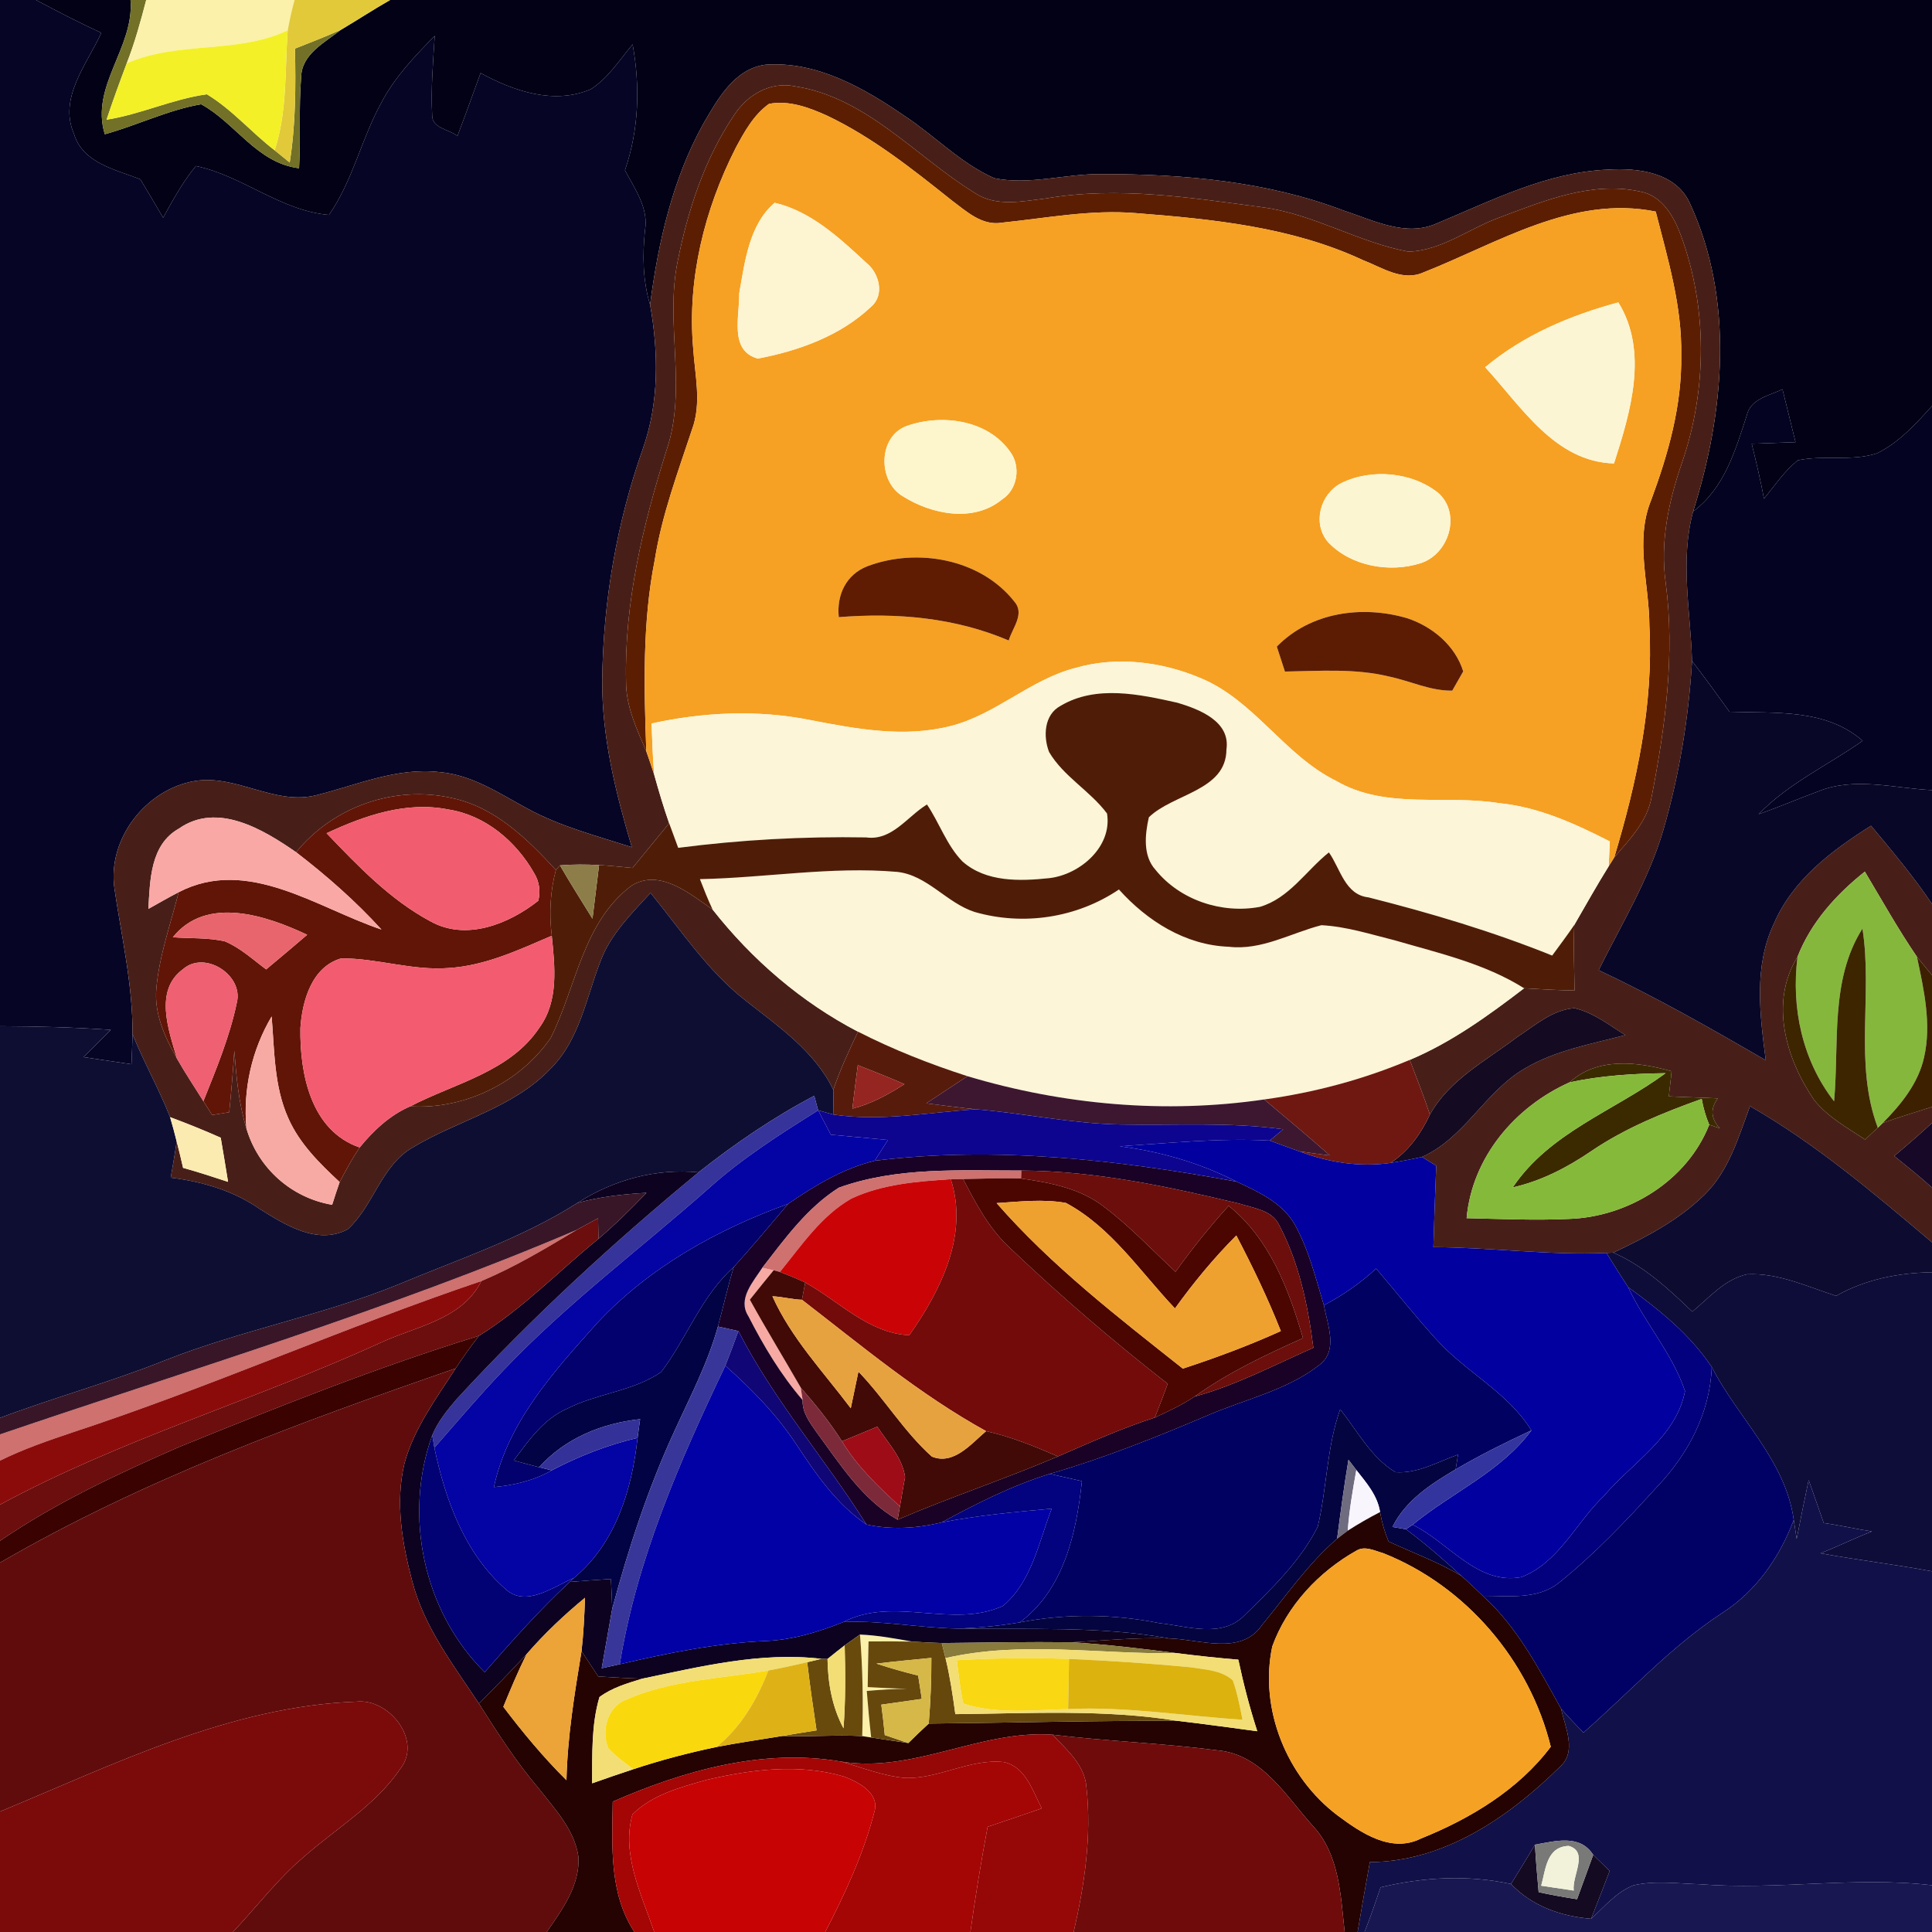 <?xml version="1.0" encoding="UTF-8" ?>
<!DOCTYPE svg PUBLIC "-//W3C//DTD SVG 1.1//EN" "http://www.w3.org/Graphics/SVG/1.1/DTD/svg11.dtd">
<svg width="250pt" height="250pt" viewBox="0 0 250 250" version="1.1" xmlns="http://www.w3.org/2000/svg">
<g id="#060526ff">
<path fill="#060526" opacity="1.00" d=" M 0.00 0.00 L 4.66 0.00 C 7.44 1.48 10.24 2.93 13.11 4.25 C 11.26 8.31 7.53 12.67 9.58 17.34 C 10.71 21.11 14.96 21.94 18.16 23.20 C 19.15 24.85 20.14 26.51 21.11 28.17 C 22.38 25.86 23.66 23.52 25.35 21.48 C 31.39 22.75 36.32 27.28 42.57 27.81 C 45.65 23.38 46.76 17.98 49.34 13.30 C 51.07 9.99 53.66 7.28 56.25 4.64 C 56.05 8.03 55.74 11.43 55.92 14.84 C 55.85 16.62 58.11 16.71 59.19 17.60 C 60.22 14.90 61.20 12.17 62.19 9.45 C 66.49 11.80 71.71 13.59 76.48 11.53 C 78.72 10.07 80.17 7.76 81.86 5.74 C 82.85 11.18 82.68 16.78 80.87 22.03 C 82.14 24.46 83.96 26.91 83.46 29.82 C 83.13 33.04 83.17 36.30 84.12 39.42 C 85.22 45.60 85.30 52.08 83.19 58.05 C 79.80 67.66 78.04 77.83 77.93 88.01 C 77.87 95.40 79.68 102.61 81.76 109.63 C 77.20 108.16 72.50 106.95 68.26 104.64 C 64.65 102.69 61.09 100.26 56.88 99.91 C 51.39 99.27 46.22 101.57 41.00 102.88 C 35.62 104.30 30.61 100.18 25.21 101.06 C 18.88 102.13 13.88 108.54 14.81 114.98 C 15.73 121.24 17.19 127.44 17.15 133.81 C 17.12 135.11 17.07 136.41 17.01 137.71 C 14.94 137.41 12.87 137.10 10.80 136.79 C 11.98 135.62 13.16 134.44 14.34 133.26 C 9.57 132.94 4.78 132.80 0.00 132.79 L 0.00 0.00 Z" />
</g>
<g id="#020116ff">
<path fill="#020116" opacity="1.00" d=" M 4.66 0.00 L 16.89 0.00 C 17.39 6.19 11.65 11.13 13.56 17.37 C 17.76 16.22 21.73 14.23 26.03 13.49 C 30.49 15.92 33.23 21.10 38.70 21.77 C 38.91 17.84 38.65 13.90 38.97 9.97 C 39.03 6.98 42.05 5.50 44.09 3.87 C 46.24 2.60 48.32 1.23 50.48 0.00 L 250.00 0.00 L 250.00 52.54 C 247.90 54.86 245.72 57.28 242.86 58.67 C 239.57 59.73 236.01 58.85 232.65 59.56 C 230.90 60.94 229.66 62.83 228.26 64.53 C 227.82 62.14 227.25 59.78 226.67 57.42 C 228.55 57.35 230.45 57.28 232.34 57.22 C 231.79 54.93 231.21 52.65 230.65 50.37 C 228.92 51.21 226.51 51.59 226.02 53.79 C 224.54 58.34 223.12 63.18 219.09 66.19 C 223.15 53.33 224.46 38.82 218.66 26.28 C 216.84 22.28 211.92 21.70 208.05 21.95 C 200.17 22.28 193.07 25.93 185.94 28.90 C 181.90 30.72 177.70 28.49 173.85 27.24 C 163.92 23.46 153.18 22.52 142.64 22.53 C 137.97 22.45 133.27 24.00 128.66 23.06 C 124.30 21.13 120.96 17.57 117.02 14.98 C 111.75 11.36 105.68 7.90 99.07 8.37 C 95.04 8.88 92.86 12.84 91.01 16.01 C 87.02 23.20 85.18 31.33 84.12 39.42 C 83.17 36.30 83.13 33.04 83.46 29.82 C 83.96 26.91 82.14 24.46 80.87 22.03 C 82.68 16.78 82.85 11.18 81.86 5.74 C 80.17 7.76 78.72 10.07 76.48 11.53 C 71.71 13.59 66.49 11.80 62.19 9.45 C 61.20 12.17 60.22 14.90 59.19 17.60 C 58.11 16.71 55.85 16.62 55.92 14.84 C 55.74 11.43 56.05 8.03 56.25 4.64 C 53.66 7.28 51.07 9.99 49.34 13.30 C 46.76 17.98 45.65 23.38 42.57 27.81 C 36.32 27.28 31.39 22.75 25.35 21.48 C 23.66 23.52 22.38 25.86 21.11 28.17 C 20.14 26.51 19.15 24.85 18.16 23.20 C 14.96 21.94 10.71 21.11 9.58 17.34 C 7.53 12.67 11.26 8.31 13.11 4.25 C 10.24 2.93 7.44 1.48 4.66 0.00 Z" />
</g>
<g id="#727127ff">
<path fill="#727127" opacity="1.00" d=" M 16.89 0.00 L 18.92 0.00 C 18.20 2.77 17.44 5.53 16.40 8.19 C 15.49 10.61 14.60 13.03 13.79 15.49 C 18.22 14.79 22.34 12.81 26.77 12.20 C 30.04 14.17 32.53 17.14 35.54 19.45 C 36.03 19.84 37.00 20.63 37.49 21.03 C 38.26 16.15 38.28 11.21 38.17 6.29 C 40.15 5.50 42.14 4.74 44.09 3.87 C 42.05 5.50 39.03 6.98 38.97 9.97 C 38.65 13.90 38.91 17.84 38.70 21.77 C 33.23 21.10 30.49 15.92 26.03 13.49 C 21.73 14.23 17.76 16.22 13.56 17.37 C 11.65 11.13 17.39 6.19 16.89 0.00 Z" />
</g>
<g id="#fbf1aaff">
<path fill="#fbf1aa" opacity="1.00" d=" M 18.92 0.00 L 38.11 0.00 C 37.76 1.30 37.46 2.61 37.23 3.93 C 30.69 7.02 23.06 5.27 16.40 8.19 C 17.44 5.53 18.20 2.77 18.92 0.00 Z" />
<path fill="#fbf1aa" opacity="1.00" d=" M 111.28 211.51 C 113.56 211.60 115.80 212.02 118.03 212.42 C 116.15 212.39 114.27 212.39 112.39 212.40 C 112.34 214.37 112.31 216.33 112.28 218.31 C 113.98 218.41 115.68 218.49 117.38 218.52 C 115.63 218.55 113.89 218.65 112.16 218.81 C 112.32 220.82 112.50 222.83 112.73 224.83 C 112.44 224.79 111.86 224.69 111.57 224.65 C 111.71 220.27 111.64 215.88 111.28 211.51 Z" />
</g>
<g id="#e2c93aff">
<path fill="#e2c93a" opacity="1.00" d=" M 38.11 0.00 L 50.48 0.00 C 48.32 1.23 46.24 2.60 44.09 3.87 C 42.14 4.74 40.15 5.50 38.17 6.29 C 38.28 11.21 38.26 16.15 37.49 21.03 C 37.00 20.63 36.03 19.84 35.54 19.45 C 37.19 14.42 36.85 9.12 37.23 3.93 C 37.46 2.61 37.76 1.30 38.11 0.00 Z" />
</g>
<g id="#f3f027ff">
<path fill="#f3f027" opacity="1.00" d=" M 16.40 8.19 C 23.06 5.27 30.69 7.02 37.23 3.93 C 36.85 9.12 37.19 14.42 35.54 19.45 C 32.53 17.14 30.04 14.17 26.77 12.20 C 22.34 12.81 18.22 14.79 13.79 15.49 C 14.60 13.03 15.49 10.61 16.40 8.19 Z" />
</g>
<g id="#481f18ff">
<path fill="#481f18" opacity="1.00" d=" M 91.01 16.01 C 92.86 12.84 95.04 8.88 99.07 8.37 C 105.68 7.90 111.75 11.36 117.02 14.98 C 120.96 17.57 124.30 21.13 128.66 23.06 C 133.27 24.00 137.97 22.45 142.64 22.53 C 153.18 22.52 163.92 23.46 173.85 27.24 C 177.70 28.49 181.90 30.72 185.94 28.90 C 193.07 25.93 200.17 22.28 208.05 21.95 C 211.92 21.70 216.84 22.28 218.66 26.28 C 224.46 38.82 223.15 53.33 219.09 66.19 C 217.37 72.54 218.76 79.10 218.95 85.53 C 218.51 92.91 217.31 100.26 215.25 107.36 C 213.38 113.81 209.83 119.56 206.87 125.54 C 214.29 129.03 221.41 133.09 228.49 137.20 C 227.73 131.32 226.90 125.03 229.56 119.48 C 231.99 113.83 237.06 110.03 242.11 106.85 C 244.85 110.13 247.61 113.41 250.00 116.97 L 250.00 126.19 C 249.51 125.60 248.54 124.40 248.05 123.81 C 245.62 120.25 243.52 116.49 241.31 112.79 C 237.60 115.74 234.34 119.35 232.60 123.81 C 228.94 129.73 231.11 137.00 234.75 142.34 C 236.51 144.54 239.03 145.93 241.35 147.46 C 241.89 146.94 242.43 146.43 242.99 145.93 L 243.63 145.31 C 245.73 144.55 247.87 143.92 250.00 143.23 L 250.00 145.31 C 248.42 146.79 246.77 148.19 245.12 149.59 C 246.77 150.92 248.43 152.25 250.00 153.67 L 250.00 160.76 C 242.50 154.43 235.00 148.04 226.45 143.14 C 224.97 147.15 223.72 151.50 220.58 154.58 C 217.22 157.89 212.98 160.11 208.76 162.09 L 207.87 162.13 C 200.39 162.45 192.95 161.42 185.48 161.38 C 185.58 157.87 185.70 154.36 185.85 150.85 C 185.39 150.56 184.46 149.99 184.00 149.71 C 189.52 147.25 192.15 141.26 197.29 138.27 C 201.26 135.90 205.89 135.11 210.31 133.94 C 208.21 132.64 206.19 131.02 203.74 130.46 C 200.86 130.66 198.58 132.73 196.26 134.24 C 192.28 137.27 187.54 139.71 185.03 144.23 C 184.24 141.84 183.31 139.50 182.42 137.15 C 187.82 134.88 192.59 131.42 197.22 127.88 C 199.39 128.00 201.57 128.14 203.75 128.17 C 203.70 125.34 203.59 122.51 203.71 119.69 C 205.18 117.15 206.61 114.59 208.16 112.10 C 208.34 111.81 208.71 111.22 208.89 110.93 C 210.89 108.61 213.18 106.26 213.72 103.11 C 215.49 94.01 216.76 84.68 215.54 75.42 C 214.79 70.09 215.94 64.78 217.69 59.76 C 220.89 50.37 220.95 39.89 217.54 30.55 C 216.62 28.03 215.07 25.26 212.16 24.77 C 205.95 23.43 199.77 25.99 194.04 28.14 C 190.10 29.56 186.53 32.45 182.23 32.56 C 175.76 31.36 169.99 27.70 163.42 26.83 C 154.16 25.59 144.71 24.09 135.40 25.67 C 132.33 26.04 128.89 26.82 126.13 24.96 C 118.47 20.25 112.13 12.58 102.82 11.16 C 99.65 10.52 96.62 12.32 94.96 14.95 C 91.16 20.58 89.02 27.19 87.69 33.81 C 86.02 41.90 88.97 50.32 86.24 58.28 C 83.19 67.97 80.77 78.01 81.01 88.23 C 81.01 91.42 82.39 94.34 83.63 97.21 C 83.98 98.21 84.32 99.22 84.65 100.23 C 85.24 102.34 85.86 104.45 86.59 106.53 C 85.01 108.45 83.43 110.39 81.85 112.31 C 80.41 112.17 78.96 112.03 77.52 111.94 C 75.83 111.85 74.14 111.84 72.46 111.98 L 71.93 112.58 C 68.23 108.55 64.04 104.44 58.49 103.27 C 51.08 101.57 43.10 104.39 38.32 110.28 C 34.06 107.33 28.12 103.74 23.15 107.22 C 19.44 109.31 19.42 113.89 19.20 117.61 C 20.50 116.88 21.79 116.14 23.12 115.45 C 22.08 119.58 20.61 123.64 20.23 127.91 C 19.93 131.15 21.33 134.21 22.89 136.96 C 23.96 138.85 25.17 140.65 26.32 142.49 C 26.60 142.94 27.17 143.83 27.45 144.28 C 28.00 144.19 29.11 144.01 29.66 143.92 C 29.93 141.27 30.15 138.62 30.32 135.96 C 30.58 139.35 30.89 142.76 31.89 146.03 C 33.41 151.17 37.70 155.00 42.98 155.90 C 43.29 154.91 43.61 153.93 43.95 152.96 C 44.75 151.43 45.58 149.91 46.54 148.48 C 48.33 146.29 50.46 144.29 53.08 143.16 C 60.13 143.59 67.27 140.10 71.26 134.31 C 74.58 127.69 75.41 119.32 81.74 114.59 C 85.37 112.36 89.28 115.65 92.21 117.69 C 97.31 124.18 103.69 129.68 111.03 133.50 C 109.85 135.96 108.70 138.44 107.83 141.02 C 105.42 136.02 100.74 132.84 96.51 129.50 C 91.57 125.65 88.10 120.35 84.18 115.54 C 81.70 118.24 78.99 120.91 77.69 124.42 C 75.85 129.15 75.00 134.54 71.27 138.26 C 66.44 143.38 59.30 144.94 53.44 148.46 C 49.32 150.82 48.37 155.99 45.00 159.07 C 41.09 161.16 36.90 158.50 33.60 156.44 C 30.20 154.06 26.17 152.90 22.09 152.39 C 22.36 150.83 22.64 149.27 22.86 147.70 C 23.16 148.83 23.43 149.98 23.69 151.12 C 25.65 151.66 27.58 152.30 29.51 152.93 C 29.21 151.02 28.88 149.12 28.56 147.22 C 26.40 146.26 24.22 145.38 22.01 144.56 C 20.57 140.89 18.61 137.47 17.15 133.81 C 17.19 127.44 15.73 121.24 14.81 114.98 C 13.88 108.54 18.88 102.13 25.21 101.06 C 30.61 100.18 35.62 104.30 41.00 102.88 C 46.22 101.57 51.39 99.27 56.88 99.91 C 61.09 100.26 64.65 102.69 68.26 104.64 C 72.50 106.95 77.20 108.16 81.76 109.63 C 79.68 102.61 77.87 95.40 77.93 88.01 C 78.04 77.83 79.80 67.66 83.19 58.05 C 85.30 52.08 85.22 45.60 84.12 39.42 C 85.18 31.33 87.02 23.20 91.01 16.01 M 203.12 140.05 C 196.05 143.20 190.49 149.75 189.78 157.63 C 194.19 157.73 198.60 157.93 203.00 157.73 C 210.69 157.48 218.31 152.80 221.17 145.54 L 222.54 145.99 C 221.38 144.76 221.29 143.48 222.28 142.13 C 220.17 142.02 218.06 141.98 215.95 141.87 C 216.04 140.78 216.22 139.71 216.30 138.62 C 211.97 137.39 206.72 136.75 203.12 140.05 Z" />
</g>
<g id="#5c1e02ff">
<path fill="#5c1e02" opacity="1.00" d=" M 94.96 14.95 C 96.62 12.32 99.65 10.52 102.82 11.16 C 112.13 12.58 118.47 20.25 126.13 24.96 C 128.89 26.82 132.33 26.04 135.40 25.67 C 144.71 24.09 154.16 25.59 163.42 26.83 C 169.99 27.70 175.76 31.36 182.23 32.56 C 186.53 32.45 190.10 29.56 194.04 28.14 C 199.77 25.99 205.95 23.43 212.16 24.77 C 215.07 25.26 216.62 28.03 217.54 30.55 C 220.95 39.89 220.89 50.37 217.69 59.76 C 215.94 64.78 214.79 70.09 215.54 75.42 C 216.76 84.68 215.49 94.01 213.72 103.11 C 213.18 106.26 210.89 108.61 208.89 110.93 C 211.80 101.24 213.97 91.18 213.43 81.00 C 213.42 75.58 211.51 69.95 213.66 64.71 C 215.88 58.72 217.65 52.44 217.55 45.99 C 217.67 39.63 215.81 33.48 214.25 27.38 C 203.53 25.20 193.79 31.47 184.22 35.24 C 181.50 36.48 178.82 34.60 176.34 33.65 C 167.18 29.38 156.96 28.36 147.00 27.58 C 141.18 27.09 135.44 28.22 129.68 28.81 C 127.08 29.27 125.06 27.35 123.15 25.93 C 118.07 21.88 112.93 17.78 107.03 14.97 C 104.69 13.91 102.11 12.95 99.51 13.44 C 97.52 14.86 96.31 17.07 95.18 19.18 C 91.16 27.10 88.93 36.08 89.69 44.98 C 89.91 48.51 90.83 52.16 89.54 55.60 C 87.71 61.13 85.65 66.63 84.73 72.42 C 83.11 80.58 83.34 88.94 83.63 97.21 C 82.39 94.34 81.01 91.42 81.01 88.23 C 80.77 78.01 83.19 67.97 86.24 58.28 C 88.97 50.32 86.02 41.90 87.69 33.81 C 89.02 27.19 91.16 20.58 94.96 14.95 Z" />
</g>
<g id="#f6a123ff">
<path fill="#f6a123" opacity="1.00" d=" M 99.51 13.44 C 102.11 12.95 104.69 13.91 107.03 14.97 C 112.93 17.78 118.07 21.88 123.15 25.93 C 125.06 27.35 127.08 29.27 129.68 28.81 C 135.44 28.22 141.18 27.09 147.00 27.58 C 156.96 28.36 167.18 29.38 176.34 33.65 C 178.82 34.60 181.50 36.48 184.22 35.24 C 193.79 31.47 203.53 25.20 214.25 27.38 C 215.81 33.48 217.67 39.63 217.55 45.99 C 217.65 52.44 215.88 58.72 213.66 64.71 C 211.51 69.95 213.42 75.58 213.43 81.00 C 213.97 91.18 211.80 101.24 208.89 110.93 C 208.71 111.22 208.34 111.81 208.16 112.10 C 208.19 111.29 208.27 109.68 208.31 108.88 C 203.80 106.58 199.10 104.43 194.01 103.93 C 187.01 102.79 179.33 104.80 172.90 101.05 C 166.19 97.75 162.31 90.62 155.34 87.74 C 150.28 85.61 144.50 84.89 139.17 86.43 C 133.33 87.92 128.86 92.47 123.01 93.95 C 117.01 95.49 110.78 94.33 104.82 93.17 C 98.05 91.82 91.03 92.14 84.31 93.62 C 84.40 95.82 84.46 98.03 84.65 100.23 C 84.32 99.22 83.98 98.21 83.63 97.21 C 83.34 88.94 83.11 80.58 84.73 72.42 C 85.65 66.63 87.71 61.13 89.54 55.60 C 90.83 52.16 89.91 48.51 89.69 44.98 C 88.93 36.08 91.16 27.10 95.18 19.18 C 96.31 17.07 97.52 14.86 99.51 13.44 M 100.24 26.24 C 96.93 29.06 96.37 33.92 95.65 38.00 C 95.72 40.87 94.32 45.39 98.07 46.40 C 103.34 45.40 108.76 43.45 112.71 39.70 C 114.54 38.16 113.75 35.27 112.05 33.96 C 108.63 30.78 104.90 27.32 100.24 26.24 M 192.18 47.52 C 196.84 52.57 201.18 59.75 208.85 59.97 C 210.97 53.37 213.36 45.52 209.41 39.13 C 203.19 40.81 197.16 43.35 192.18 47.52 M 117.34 55.12 C 113.59 56.47 113.57 62.31 116.83 64.22 C 120.55 66.57 125.97 67.66 129.65 64.64 C 131.69 63.35 132.13 60.33 130.70 58.44 C 127.79 54.30 121.82 53.53 117.34 55.12 M 173.53 62.53 C 170.82 63.95 169.78 67.76 171.86 70.16 C 174.80 73.27 179.80 74.15 183.79 72.89 C 187.45 71.75 189.10 66.61 186.20 63.86 C 182.79 61.06 177.44 60.58 173.53 62.53 M 112.27 73.26 C 109.48 74.33 108.24 76.99 108.54 79.86 C 116.02 79.26 123.57 79.91 130.53 82.88 C 131.00 81.24 132.67 79.42 131.23 77.81 C 126.85 72.29 118.66 70.86 112.27 73.26 M 165.22 83.67 C 165.48 84.48 166.01 86.10 166.27 86.90 C 170.76 86.83 175.32 86.47 179.73 87.54 C 182.47 88.11 185.08 89.41 187.92 89.37 C 188.28 88.75 188.98 87.50 189.34 86.88 C 188.31 83.54 185.37 81.09 182.13 80.01 C 176.32 78.28 169.59 79.19 165.22 83.67 Z" />
</g>
<g id="#fdf4d2ff">
<path fill="#fdf4d2" opacity="1.00" d=" M 100.24 26.24 C 104.90 27.32 108.63 30.78 112.05 33.96 C 113.75 35.27 114.54 38.16 112.71 39.70 C 108.76 43.45 103.34 45.40 98.07 46.40 C 94.32 45.39 95.72 40.87 95.65 38.00 C 96.37 33.92 96.93 29.06 100.24 26.24 Z" />
</g>
<g id="#fcf5d3ff">
<path fill="#fcf5d3" opacity="1.00" d=" M 192.18 47.52 C 197.16 43.35 203.19 40.81 209.41 39.13 C 213.36 45.52 210.97 53.37 208.85 59.97 C 201.18 59.75 196.84 52.57 192.18 47.52 Z" />
</g>
<g id="#040321ff">
<path fill="#040321" opacity="1.00" d=" M 226.02 53.79 C 226.51 51.59 228.92 51.21 230.65 50.37 C 231.21 52.65 231.79 54.93 232.34 57.22 C 230.45 57.28 228.55 57.35 226.67 57.42 C 227.25 59.78 227.82 62.14 228.26 64.53 C 229.66 62.83 230.90 60.94 232.65 59.56 C 236.01 58.85 239.57 59.73 242.86 58.67 C 245.72 57.28 247.90 54.86 250.00 52.54 L 250.00 102.24 C 245.12 102.01 239.97 100.48 235.26 102.41 C 232.68 103.36 230.16 104.45 227.57 105.35 C 231.44 101.36 236.53 99.02 241.03 95.86 C 236.24 91.67 229.71 92.31 223.80 92.10 C 222.21 89.89 220.61 87.69 218.95 85.53 C 218.76 79.10 217.37 72.54 219.09 66.19 C 223.12 63.18 224.54 58.34 226.02 53.79 Z" />
</g>
<g id="#fdf6cdff">
<path fill="#fdf6cd" opacity="1.00" d=" M 117.34 55.12 C 121.82 53.53 127.79 54.30 130.70 58.44 C 132.13 60.33 131.69 63.35 129.65 64.64 C 125.97 67.66 120.55 66.57 116.83 64.22 C 113.57 62.31 113.59 56.47 117.34 55.12 Z" />
</g>
<g id="#fcf5d1ff">
<path fill="#fcf5d1" opacity="1.00" d=" M 173.53 62.53 C 177.44 60.58 182.79 61.06 186.20 63.86 C 189.10 66.61 187.45 71.75 183.79 72.89 C 179.80 74.15 174.80 73.27 171.86 70.16 C 169.78 67.76 170.82 63.95 173.53 62.53 Z" />
</g>
<g id="#5f1c02ff">
<path fill="#5f1c02" opacity="1.00" d=" M 112.27 73.26 C 118.66 70.86 126.85 72.29 131.23 77.81 C 132.67 79.42 131.00 81.24 130.53 82.88 C 123.57 79.91 116.02 79.26 108.54 79.86 C 108.24 76.99 109.48 74.33 112.27 73.26 Z" />
</g>
<g id="#5c1c04ff">
<path fill="#5c1c04" opacity="1.00" d=" M 165.22 83.67 C 169.59 79.19 176.32 78.28 182.13 80.01 C 185.37 81.09 188.31 83.54 189.34 86.88 C 188.98 87.50 188.28 88.75 187.92 89.37 C 185.08 89.41 182.47 88.11 179.73 87.54 C 175.32 86.47 170.76 86.83 166.27 86.90 C 166.01 86.10 165.48 84.48 165.22 83.67 Z" />
</g>
<g id="#fcf5d8ff">
<path fill="#fcf5d8" opacity="1.00" d=" M 123.01 93.95 C 128.86 92.47 133.33 87.92 139.17 86.43 C 144.50 84.89 150.28 85.61 155.34 87.74 C 162.31 90.62 166.19 97.75 172.90 101.05 C 179.33 104.80 187.01 102.79 194.01 103.93 C 199.10 104.43 203.80 106.58 208.31 108.88 C 208.27 109.68 208.19 111.29 208.16 112.10 C 206.61 114.59 205.18 117.15 203.71 119.69 C 202.79 121.04 201.81 122.34 200.85 123.65 C 193.13 120.53 185.15 118.16 177.08 116.12 C 174.04 115.79 173.45 112.41 171.96 110.30 C 169.00 112.66 166.83 116.24 163.02 117.35 C 158.09 118.27 152.68 116.48 149.51 112.54 C 147.87 110.72 148.16 107.97 148.66 105.76 C 151.80 102.69 158.67 102.33 158.70 96.99 C 159.24 93.34 155.19 91.78 152.38 90.94 C 147.47 89.84 141.82 88.60 137.23 91.34 C 135.10 92.48 134.97 95.29 135.75 97.31 C 137.63 100.50 141.06 102.33 143.25 105.27 C 143.94 109.56 139.77 113.16 135.79 113.63 C 131.98 114.03 127.60 114.18 124.54 111.47 C 122.50 109.38 121.57 106.50 119.95 104.10 C 117.39 105.66 115.42 108.83 112.07 108.36 C 103.94 108.22 95.83 108.67 87.76 109.71 C 87.36 108.65 86.97 107.59 86.59 106.53 C 85.86 104.45 85.24 102.34 84.65 100.23 C 84.46 98.03 84.40 95.82 84.31 93.62 C 91.03 92.14 98.05 91.82 104.82 93.17 C 110.78 94.33 117.01 95.49 123.01 93.95 Z" />
<path fill="#fcf5d8" opacity="1.00" d=" M 90.57 113.76 C 99.08 113.59 107.55 112.09 116.07 112.82 C 119.99 113.23 122.48 116.84 126.12 118.01 C 132.42 119.83 139.34 118.78 144.79 115.10 C 148.45 119.18 153.40 122.31 159.01 122.51 C 163.25 123.01 167.02 120.74 170.99 119.72 C 174.23 119.89 177.36 120.90 180.49 121.68 C 186.20 123.34 192.13 124.68 197.22 127.88 C 192.59 131.42 187.82 134.88 182.42 137.15 C 176.41 139.69 170.06 141.38 163.59 142.27 C 150.77 144.15 137.59 142.97 125.19 139.26 C 120.33 137.69 115.57 135.82 111.03 133.50 C 103.69 129.68 97.31 124.18 92.21 117.69 C 91.60 116.40 91.08 115.08 90.57 113.76 Z" />
</g>
<g id="#090728ff">
<path fill="#090728" opacity="1.00" d=" M 218.95 85.53 C 220.61 87.69 222.21 89.89 223.80 92.10 C 229.71 92.31 236.24 91.67 241.03 95.86 C 236.53 99.02 231.44 101.36 227.57 105.35 C 230.16 104.45 232.68 103.36 235.26 102.41 C 239.97 100.48 245.12 102.01 250.00 102.24 L 250.00 116.97 C 247.61 113.41 244.85 110.13 242.11 106.85 C 237.06 110.03 231.99 113.83 229.56 119.48 C 226.90 125.03 227.73 131.32 228.49 137.20 C 221.41 133.09 214.29 129.03 206.87 125.54 C 209.83 119.56 213.38 113.81 215.25 107.36 C 217.31 100.26 218.51 92.91 218.95 85.53 Z" />
</g>
<g id="#4f1d07ff">
<path fill="#4f1d07" opacity="1.00" d=" M 137.23 91.34 C 141.82 88.60 147.47 89.84 152.38 90.94 C 155.19 91.78 159.24 93.34 158.70 96.99 C 158.67 102.33 151.80 102.69 148.66 105.76 C 148.16 107.97 147.87 110.72 149.51 112.54 C 152.68 116.48 158.09 118.27 163.02 117.35 C 166.83 116.24 169.00 112.66 171.96 110.30 C 173.45 112.41 174.04 115.79 177.08 116.12 C 185.15 118.16 193.13 120.53 200.85 123.65 C 201.81 122.34 202.79 121.04 203.71 119.69 C 203.59 122.51 203.70 125.34 203.75 128.17 C 201.57 128.14 199.39 128.00 197.22 127.88 C 192.13 124.68 186.20 123.34 180.49 121.68 C 177.36 120.90 174.23 119.89 170.99 119.72 C 167.02 120.74 163.25 123.01 159.01 122.51 C 153.40 122.31 148.45 119.18 144.79 115.10 C 139.34 118.78 132.42 119.83 126.12 118.01 C 122.48 116.84 119.99 113.23 116.07 112.82 C 107.55 112.09 99.08 113.59 90.57 113.76 C 91.08 115.08 91.60 116.40 92.21 117.69 C 89.28 115.65 85.37 112.36 81.74 114.59 C 75.41 119.32 74.58 127.69 71.26 134.31 C 67.27 140.10 60.13 143.59 53.08 143.16 C 58.86 140.16 66.03 138.70 69.83 132.93 C 72.32 129.49 71.79 125.05 71.40 121.09 C 71.05 118.25 71.19 115.36 71.93 112.58 L 72.46 111.98 C 73.81 114.31 75.25 116.59 76.67 118.88 C 76.96 116.57 77.24 114.25 77.52 111.94 C 78.96 112.03 80.41 112.17 81.85 112.31 C 83.43 110.39 85.01 108.45 86.59 106.53 C 86.97 107.59 87.36 108.65 87.76 109.71 C 95.83 108.67 103.94 108.22 112.07 108.36 C 115.42 108.83 117.39 105.66 119.95 104.10 C 121.57 106.50 122.50 109.38 124.54 111.47 C 127.60 114.18 131.98 114.03 135.79 113.63 C 139.77 113.16 143.94 109.56 143.25 105.27 C 141.06 102.33 137.63 100.50 135.75 97.31 C 134.97 95.29 135.10 92.48 137.23 91.34 Z" />
</g>
<g id="#611507ff">
<path fill="#611507" opacity="1.00" d=" M 38.32 110.28 C 43.10 104.39 51.08 101.57 58.49 103.27 C 64.04 104.44 68.23 108.55 71.93 112.58 C 71.19 115.36 71.05 118.25 71.40 121.09 C 67.12 122.92 62.79 124.97 58.06 125.26 C 53.38 125.63 48.83 124.00 44.17 124.01 C 40.34 125.09 39.10 129.53 38.87 133.05 C 38.79 138.93 40.21 146.31 46.54 148.48 C 45.58 149.91 44.75 151.43 43.95 152.96 C 41.35 150.54 38.74 147.97 37.29 144.66 C 35.45 140.54 35.52 135.94 35.15 131.53 C 32.57 135.89 31.43 140.98 31.89 146.03 C 30.89 142.76 30.58 139.35 30.32 135.96 C 30.15 138.62 29.93 141.27 29.66 143.92 C 29.11 144.01 28.00 144.19 27.45 144.28 C 27.17 143.83 26.60 142.94 26.32 142.49 C 27.98 138.34 29.72 134.16 30.64 129.77 C 31.56 126.20 26.50 122.92 23.67 125.42 C 19.92 128.17 21.83 133.31 22.89 136.96 C 21.33 134.21 19.93 131.15 20.23 127.91 C 20.61 123.64 22.08 119.58 23.12 115.45 C 32.07 110.81 41.01 117.49 49.36 120.28 C 46.01 116.60 42.26 113.31 38.32 110.28 M 42.26 107.82 C 46.31 112.05 50.47 116.42 55.70 119.22 C 60.31 121.80 65.84 119.57 69.65 116.56 C 69.98 115.35 69.77 114.04 69.11 112.97 C 66.77 108.86 62.80 105.49 58.03 104.75 C 52.56 103.65 47.15 105.54 42.26 107.82 M 22.37 121.28 C 24.62 121.46 26.91 121.30 29.12 121.82 C 31.11 122.66 32.72 124.16 34.44 125.44 C 36.22 123.95 38.00 122.47 39.75 120.96 C 34.47 118.47 26.71 115.85 22.37 121.28 Z" />
</g>
<g id="#f15d6fff">
<path fill="#f15d6f" opacity="1.00" d=" M 42.26 107.82 C 47.15 105.54 52.56 103.65 58.03 104.75 C 62.80 105.49 66.77 108.86 69.11 112.97 C 69.77 114.04 69.98 115.35 69.65 116.56 C 65.84 119.57 60.31 121.80 55.70 119.22 C 50.47 116.42 46.31 112.05 42.26 107.82 Z" />
</g>
<g id="#f9a8a5ff">
<path fill="#f9a8a5" opacity="1.00" d=" M 23.15 107.22 C 28.12 103.74 34.06 107.33 38.32 110.28 C 42.26 113.31 46.01 116.60 49.36 120.28 C 41.01 117.49 32.07 110.81 23.12 115.45 C 21.79 116.14 20.50 116.88 19.20 117.61 C 19.42 113.89 19.44 109.31 23.15 107.22 Z" />
</g>
<g id="#8d7e49ff">
<path fill="#8d7e49" opacity="1.00" d=" M 72.46 111.98 C 74.14 111.84 75.83 111.85 77.52 111.94 C 77.24 114.25 76.96 116.57 76.67 118.88 C 75.25 116.59 73.81 114.31 72.46 111.98 Z" />
</g>
<g id="#86b73dff">
<path fill="#86b73d" opacity="1.00" d=" M 232.60 123.81 C 234.34 119.35 237.60 115.74 241.31 112.79 C 243.52 116.49 245.62 120.25 248.05 123.81 C 248.95 128.06 249.96 132.51 248.97 136.84 C 248.22 140.19 245.99 142.93 243.63 145.31 L 242.99 145.93 C 239.87 137.64 242.35 128.70 241.00 120.16 C 236.78 126.83 238.01 135.03 237.33 142.51 C 233.22 137.22 231.76 130.41 232.60 123.81 Z" />
</g>
<g id="#0e0e33ff">
<path fill="#0e0e33" opacity="1.00" d=" M 77.69 124.42 C 78.99 120.91 81.70 118.24 84.18 115.54 C 88.10 120.35 91.57 125.65 96.51 129.50 C 100.74 132.84 105.42 136.02 107.83 141.02 C 107.84 141.82 107.86 143.43 107.87 144.23 C 107.37 144.09 106.37 143.81 105.87 143.68 C 105.74 143.21 105.49 142.27 105.36 141.80 C 100.05 144.59 95.09 147.99 90.39 151.70 C 84.86 151.17 79.38 152.67 74.72 155.66 C 67.47 160.27 59.28 162.96 51.41 166.26 C 41.64 170.22 31.21 172.13 21.41 176.00 C 14.39 178.82 7.07 180.81 0.00 183.47 L 0.00 132.79 C 4.78 132.80 9.57 132.94 14.34 133.26 C 13.16 134.44 11.98 135.62 10.80 136.79 C 12.87 137.10 14.94 137.41 17.01 137.71 C 17.07 136.41 17.12 135.11 17.15 133.81 C 18.61 137.47 20.57 140.89 22.01 144.56 C 22.32 145.60 22.60 146.65 22.86 147.70 C 22.64 149.27 22.36 150.83 22.09 152.39 C 26.17 152.90 30.20 154.06 33.60 156.44 C 36.90 158.50 41.09 161.16 45.00 159.07 C 48.37 155.99 49.32 150.82 53.44 148.46 C 59.30 144.94 66.44 143.38 71.27 138.26 C 75.00 134.54 75.85 129.15 77.69 124.42 Z" />
</g>
<g id="#e9656dff">
<path fill="#e9656d" opacity="1.00" d=" M 22.37 121.28 C 26.71 115.85 34.47 118.47 39.75 120.96 C 38.00 122.47 36.22 123.95 34.44 125.44 C 32.72 124.16 31.11 122.66 29.12 121.82 C 26.91 121.30 24.62 121.46 22.37 121.28 Z" />
</g>
<g id="#f35b70ff">
<path fill="#f35b70" opacity="1.00" d=" M 58.06 125.26 C 62.79 124.97 67.12 122.92 71.40 121.09 C 71.79 125.05 72.32 129.49 69.83 132.93 C 66.03 138.70 58.86 140.16 53.08 143.16 C 50.46 144.29 48.33 146.29 46.54 148.48 C 40.21 146.31 38.79 138.93 38.87 133.05 C 39.10 129.53 40.34 125.09 44.17 124.01 C 48.83 124.00 53.38 125.63 58.06 125.26 Z" />
</g>
<g id="#3d2500ff">
<path fill="#3d2500" opacity="1.00" d=" M 237.33 142.51 C 238.01 135.03 236.78 126.83 241.00 120.16 C 242.35 128.70 239.87 137.64 242.99 145.93 C 242.43 146.43 241.89 146.94 241.35 147.46 C 239.03 145.93 236.51 144.54 234.75 142.34 C 231.11 137.00 228.94 129.73 232.60 123.81 C 231.76 130.41 233.22 137.22 237.33 142.51 Z" />
</g>
<g id="#3d2000ff">
<path fill="#3d2000" opacity="1.00" d=" M 248.05 123.81 C 248.54 124.40 249.51 125.60 250.00 126.19 L 250.00 143.23 C 247.87 143.92 245.73 144.55 243.63 145.31 C 245.99 142.93 248.22 140.19 248.97 136.84 C 249.96 132.51 248.95 128.06 248.05 123.81 Z" />
</g>
<g id="#ee6072ff">
<path fill="#ee6072" opacity="1.00" d=" M 23.67 125.42 C 26.50 122.92 31.56 126.20 30.64 129.77 C 29.72 134.16 27.98 138.34 26.32 142.49 C 25.17 140.65 23.96 138.85 22.89 136.96 C 21.83 133.31 19.92 128.17 23.67 125.42 Z" />
</g>
<g id="#140a22ff">
<path fill="#140a22" opacity="1.00" d=" M 196.26 134.24 C 198.58 132.73 200.86 130.66 203.74 130.46 C 206.19 131.02 208.21 132.64 210.31 133.94 C 205.89 135.11 201.26 135.90 197.29 138.27 C 192.15 141.26 189.52 147.25 184.00 149.71 C 182.65 150.01 181.31 150.27 179.95 150.48 C 182.26 148.97 183.87 146.70 185.03 144.23 C 187.54 139.71 192.28 137.27 196.26 134.24 Z" />
<path fill="#140a22" opacity="1.00" d=" M 195.52 243.79 C 196.56 242.10 197.62 240.42 198.62 238.70 C 198.74 240.75 198.91 242.80 199.10 244.85 C 200.75 245.20 202.41 245.50 204.07 245.76 C 204.76 243.84 205.47 241.93 206.16 240.02 C 206.87 240.71 207.58 241.40 208.29 242.10 C 207.50 244.17 206.71 246.23 205.89 248.29 C 202.00 247.98 198.25 246.66 195.52 243.79 Z" />
</g>
<g id="#f7aaa3ff">
<path fill="#f7aaa3" opacity="1.00" d=" M 31.89 146.03 C 31.43 140.98 32.57 135.89 35.15 131.53 C 35.52 135.94 35.45 140.54 37.29 144.66 C 38.74 147.97 41.35 150.54 43.95 152.96 C 43.61 153.93 43.29 154.91 42.98 155.90 C 37.70 155.00 33.41 151.17 31.89 146.03 Z" />
<path fill="#f7aaa3" opacity="1.00" d=" M 96.84 170.31 C 95.40 168.09 97.47 165.86 98.64 164.05 C 99.00 164.13 99.74 164.29 100.11 164.37 C 99.07 165.63 98.05 166.90 97.03 168.18 C 99.15 172.02 101.44 175.76 103.62 179.56 C 103.68 179.96 103.80 180.77 103.86 181.17 C 101.04 177.90 98.80 174.15 96.84 170.31 Z" />
</g>
<g id="#571b0cff">
<path fill="#571b0c" opacity="1.00" d=" M 111.03 133.50 C 115.57 135.82 120.33 137.69 125.19 139.26 C 123.41 140.43 121.64 141.59 119.87 142.77 C 121.98 143.04 124.10 143.32 126.22 143.54 C 120.12 143.96 113.99 145.13 107.87 144.23 C 107.86 143.43 107.84 141.82 107.83 141.02 C 108.70 138.44 109.85 135.96 111.03 133.50 M 111.00 137.83 C 110.75 139.70 110.52 141.58 110.30 143.46 C 112.74 142.84 114.93 141.63 117.03 140.29 C 115.04 139.42 113.02 138.62 111.00 137.83 Z" />
</g>
<g id="#952521ff">
<path fill="#952521" opacity="1.00" d=" M 111.00 137.83 C 113.02 138.62 115.04 139.42 117.03 140.29 C 114.93 141.63 112.74 142.84 110.30 143.46 C 110.52 141.58 110.75 139.70 111.00 137.83 Z" />
</g>
<g id="#6e1811ff">
<path fill="#6e1811" opacity="1.00" d=" M 163.59 142.27 C 170.06 141.38 176.41 139.69 182.42 137.15 C 183.31 139.50 184.24 141.84 185.03 144.23 C 183.87 146.70 182.26 148.97 179.95 150.48 C 175.95 151.06 171.87 150.42 168.12 148.98 C 169.43 149.18 170.75 149.35 172.08 149.51 C 169.29 147.04 166.43 144.67 163.59 142.27 Z" />
</g>
<g id="#3b2a00ff">
<path fill="#3b2a00" opacity="1.00" d=" M 203.12 140.05 C 206.72 136.75 211.97 137.39 216.30 138.62 C 216.22 139.71 216.04 140.78 215.95 141.87 C 218.06 141.98 220.17 142.02 222.28 142.13 C 221.29 143.48 221.38 144.76 222.54 145.99 L 221.17 145.54 C 220.72 144.46 220.40 143.35 220.20 142.20 C 215.25 143.97 210.33 145.96 205.95 148.93 C 202.84 151.05 199.46 152.82 195.75 153.65 C 200.52 146.54 208.89 143.75 215.53 138.87 C 211.37 138.92 207.19 139.18 203.12 140.05 Z" />
</g>
<g id="#85b93aff">
<path fill="#85b93a" opacity="1.00" d=" M 203.12 140.05 C 207.19 139.18 211.37 138.92 215.53 138.87 C 208.89 143.75 200.52 146.54 195.75 153.65 C 199.46 152.82 202.84 151.05 205.95 148.93 C 210.33 145.96 215.25 143.97 220.20 142.20 C 220.40 143.35 220.72 144.46 221.17 145.54 C 218.31 152.80 210.69 157.48 203.00 157.73 C 198.60 157.93 194.19 157.73 189.78 157.63 C 190.49 149.75 196.05 143.20 203.12 140.05 Z" />
</g>
<g id="#3d1730ff">
<path fill="#3d1730" opacity="1.00" d=" M 119.87 142.77 C 121.64 141.59 123.41 140.43 125.19 139.26 C 137.59 142.97 150.77 144.15 163.59 142.27 C 166.43 144.67 169.29 147.04 172.08 149.51 C 170.75 149.35 169.43 149.18 168.12 148.98 C 166.83 148.54 165.57 148.04 164.30 147.59 C 164.74 147.23 165.61 146.50 166.05 146.13 C 159.07 145.17 152.01 145.65 144.99 145.51 C 138.68 145.41 132.49 144.04 126.22 143.54 C 124.10 143.32 121.98 143.04 119.87 142.77 Z" />
</g>
<g id="#36339aff">
<path fill="#36339a" opacity="1.00" d=" M 90.39 151.70 C 95.09 147.99 100.05 144.59 105.36 141.80 C 105.49 142.27 105.74 143.21 105.87 143.68 C 100.97 146.75 96.06 149.86 91.74 153.75 C 82.90 161.57 73.38 168.67 65.22 177.24 C 62.10 180.50 59.18 183.94 56.21 187.34 C 56.14 186.93 56.00 186.12 55.93 185.72 C 56.65 183.97 57.86 182.49 59.07 181.07 C 68.77 170.53 79.34 160.80 90.39 151.70 Z" />
</g>
<g id="#0d0b30ff">
<path fill="#0d0b30" opacity="1.00" d=" M 226.45 143.14 C 235.00 148.04 242.50 154.43 250.00 160.76 L 250.00 164.63 C 245.68 164.70 241.38 165.54 237.59 167.69 C 233.84 166.48 230.10 164.69 226.08 164.89 C 223.19 165.51 221.17 167.92 218.98 169.73 C 215.91 166.77 212.71 163.82 208.76 162.09 C 212.98 160.11 217.22 157.89 220.58 154.58 C 223.72 151.50 224.97 147.15 226.45 143.14 Z" />
</g>
<g id="#0403a4ff">
<path fill="#0403a4" opacity="1.00" d=" M 91.74 153.75 C 96.06 149.86 100.97 146.75 105.87 143.68 C 106.42 144.73 106.96 145.78 107.51 146.83 C 109.98 147.05 112.44 147.28 114.90 147.51 C 114.32 148.40 113.75 149.30 113.18 150.20 C 109.08 151.21 105.43 153.41 101.98 155.78 C 92.78 159.11 83.98 164.00 77.26 171.22 C 71.67 177.46 65.73 183.99 63.91 192.43 C 66.52 192.19 69.11 191.58 71.40 190.26 C 74.92 188.42 78.63 186.97 82.50 186.06 C 81.77 192.78 79.65 199.74 74.25 204.20 C 71.59 205.30 68.07 208.06 65.42 205.63 C 60.12 200.99 57.62 194.05 56.21 187.34 C 59.18 183.94 62.10 180.50 65.22 177.24 C 73.38 168.67 82.90 161.57 91.74 153.75 Z" />
</g>
<g id="#0d0590ff">
<path fill="#0d0590" opacity="1.00" d=" M 105.87 143.68 C 106.37 143.81 107.37 144.09 107.87 144.23 C 113.99 145.13 120.12 143.96 126.22 143.54 C 132.49 144.04 138.68 145.41 144.99 145.51 C 152.01 145.65 159.07 145.17 166.05 146.13 C 165.61 146.50 164.74 147.23 164.30 147.59 C 157.82 147.24 151.35 147.92 144.89 148.33 C 150.15 149.00 155.28 150.48 160.00 152.90 C 144.62 150.08 128.78 148.27 113.18 150.20 C 113.75 149.30 114.32 148.40 114.90 147.51 C 112.44 147.28 109.98 147.05 107.51 146.83 C 106.96 145.78 106.42 144.73 105.87 143.68 Z" />
</g>
<g id="#fbebb1ff">
<path fill="#fbebb1" opacity="1.00" d=" M 22.01 144.56 C 24.22 145.38 26.40 146.26 28.56 147.22 C 28.88 149.12 29.21 151.02 29.51 152.93 C 27.58 152.30 25.65 151.66 23.69 151.12 C 23.43 149.98 23.16 148.83 22.86 147.70 C 22.60 146.65 22.32 145.60 22.01 144.56 Z" />
</g>
<g id="#160826ff">
<path fill="#160826" opacity="1.00" d=" M 245.12 149.59 C 246.77 148.19 248.42 146.79 250.00 145.31 L 250.00 153.67 C 248.43 152.25 246.77 150.92 245.12 149.59 Z" />
</g>
<g id="#02019fff">
<path fill="#02019f" opacity="1.00" d=" M 144.89 148.33 C 151.35 147.92 157.82 147.24 164.30 147.59 C 165.57 148.04 166.83 148.54 168.12 148.98 C 171.87 150.42 175.95 151.06 179.95 150.48 C 181.31 150.27 182.65 150.01 184.00 149.71 C 184.46 149.99 185.39 150.56 185.85 150.85 C 185.70 154.36 185.58 157.87 185.48 161.38 C 192.95 161.42 200.39 162.45 207.87 162.13 C 208.79 163.61 209.73 165.09 210.68 166.56 C 212.84 171.20 216.41 175.14 218.04 180.01 C 216.92 185.93 211.21 189.25 207.56 193.56 C 203.95 196.99 201.71 202.23 196.85 204.08 C 191.16 205.14 187.43 199.55 182.79 197.30 C 187.84 193.15 194.21 190.45 198.16 185.09 C 195.08 180.11 189.59 177.52 185.78 173.23 C 183.11 170.29 180.65 167.17 178.07 164.15 C 176.05 166.03 173.76 167.61 171.31 168.90 C 170.24 165.34 169.34 161.67 167.52 158.41 C 165.90 155.60 162.81 154.21 160.00 152.90 C 155.28 150.48 150.15 149.00 144.89 148.33 Z" />
</g>
<g id="#1a0126ff">
<path fill="#1a0126" opacity="1.00" d=" M 113.18 150.20 C 128.78 148.27 144.62 150.08 160.00 152.90 C 162.81 154.21 165.90 155.60 167.52 158.41 C 169.34 161.67 170.24 165.34 171.31 168.90 C 171.76 171.39 173.22 174.76 170.72 176.63 C 166.49 179.94 161.07 181.06 156.23 183.17 C 149.55 186.00 142.81 188.70 135.84 190.72 C 130.93 192.24 126.35 194.57 121.85 197.00 C 118.67 197.78 115.33 197.98 112.12 197.27 C 106.79 188.80 100.14 181.20 95.55 172.24 C 94.67 172.04 93.78 171.84 92.90 171.65 C 93.60 169.09 94.17 166.49 94.95 163.95 C 97.36 161.28 99.66 158.53 101.98 155.78 C 105.43 153.41 109.08 151.21 113.18 150.20 M 108.56 153.68 C 104.47 156.25 101.56 160.29 98.64 164.05 C 97.47 165.86 95.40 168.09 96.84 170.31 C 98.80 174.15 101.04 177.90 103.86 181.17 C 103.79 182.77 104.78 184.06 105.65 185.31 C 108.70 189.46 111.55 194.02 116.15 196.65 C 122.98 193.72 130.06 191.38 136.90 188.46 C 141.03 186.67 145.14 184.82 149.43 183.43 C 151.20 182.63 152.96 181.79 154.59 180.71 C 159.96 179.25 164.88 176.63 169.95 174.40 C 169.25 168.92 168.10 163.36 165.48 158.44 C 164.52 156.56 162.19 156.34 160.39 155.75 C 151.13 153.54 141.73 151.51 132.16 151.47 C 124.27 151.48 116.11 150.97 108.56 153.68 Z" />
</g>
<g id="#0d0321ff">
<path fill="#0d0321" opacity="1.00" d=" M 74.72 155.66 C 79.38 152.67 84.86 151.17 90.39 151.70 C 79.34 160.80 68.77 170.53 59.07 181.07 C 57.86 182.49 56.65 183.97 55.93 185.72 C 52.18 196.14 54.81 208.56 62.72 216.38 C 66.25 212.36 69.80 208.34 73.73 204.70 C 75.50 204.56 77.28 204.43 79.05 204.32 C 79.13 205.60 79.18 206.89 79.22 208.18 C 78.77 210.75 78.31 213.31 77.86 215.87 C 78.45 215.74 79.61 215.48 80.20 215.35 C 86.38 213.91 92.63 212.63 98.99 212.35 C 102.51 212.22 105.89 211.19 109.14 209.89 C 114.02 209.66 118.84 210.63 123.71 210.73 C 132.92 210.91 142.18 210.36 151.29 212.01 C 147.07 211.86 142.86 212.30 138.65 212.51 C 133.06 212.44 127.46 212.55 121.87 212.61 C 120.59 212.57 119.31 212.50 118.03 212.42 C 115.80 212.02 113.56 211.60 111.28 211.51 C 110.79 211.86 109.79 212.56 109.30 212.91 C 108.55 213.49 107.81 214.07 107.08 214.67 L 106.28 214.65 C 98.45 213.73 90.72 215.64 83.11 217.22 C 81.20 217.17 79.31 217.05 77.41 216.93 C 76.69 215.84 75.97 214.74 75.25 213.66 C 75.51 211.36 75.62 209.05 75.70 206.75 C 72.99 208.98 70.43 211.40 68.13 214.06 C 66.13 216.24 64.05 218.35 61.98 220.45 C 58.66 215.44 54.87 210.53 53.34 204.60 C 52.03 199.67 51.13 194.39 52.34 189.35 C 53.58 184.81 56.45 180.97 58.96 177.07 C 59.92 175.63 60.91 174.21 61.98 172.85 C 67.65 169.33 72.29 164.49 77.44 160.30 C 79.63 158.44 81.67 156.42 83.65 154.35 C 80.64 154.53 77.63 154.85 74.72 155.66 Z" />
</g>
<g id="#cf716fff">
<path fill="#cf716f" opacity="1.00" d=" M 108.56 153.68 C 116.11 150.97 124.27 151.48 132.16 151.47 C 132.15 151.73 132.13 152.24 132.13 152.50 C 129.63 152.42 127.12 152.52 124.63 152.57 C 124.23 152.57 123.43 152.58 123.03 152.59 C 118.68 152.88 114.16 153.22 110.16 155.10 C 106.26 157.33 103.70 161.18 100.92 164.59 L 100.11 164.37 C 99.74 164.29 99.00 164.13 98.64 164.05 C 101.56 160.29 104.47 156.25 108.56 153.68 Z" />
<path fill="#cf716f" opacity="1.00" d=" M 0.00 185.61 C 24.98 177.11 50.32 169.51 74.62 159.15 C 70.62 161.55 66.60 163.96 62.29 165.77 C 44.48 171.79 27.28 179.47 9.42 185.34 C 6.22 186.42 3.02 187.51 0.00 189.01 L 0.00 185.61 Z" />
</g>
<g id="#6c0e0bff">
<path fill="#6c0e0b" opacity="1.00" d=" M 132.16 151.47 C 141.73 151.51 151.13 153.54 160.39 155.75 C 162.19 156.34 164.52 156.56 165.48 158.44 C 168.10 163.36 169.25 168.92 169.95 174.40 C 164.88 176.63 159.96 179.25 154.59 180.71 C 158.93 177.60 163.76 175.32 168.61 173.15 C 166.75 166.80 164.31 160.32 158.99 156.03 C 156.53 158.74 154.24 161.60 152.11 164.57 C 149.06 161.72 146.18 158.66 142.84 156.14 C 139.78 153.77 135.87 153.03 132.13 152.50 C 132.13 152.24 132.15 151.73 132.16 151.47 Z" />
</g>
<g id="#ca0406ff">
<path fill="#ca0406" opacity="1.00" d=" M 110.16 155.10 C 114.16 153.22 118.68 152.88 123.03 152.59 C 125.37 159.78 121.72 167.02 117.66 172.78 C 112.40 172.53 108.57 168.38 104.20 165.96 C 103.12 165.46 102.02 165.01 100.92 164.59 C 103.70 161.18 106.26 157.33 110.16 155.10 Z" />
</g>
<g id="#720b0aff">
<path fill="#720b0a" opacity="1.00" d=" M 123.03 152.59 C 123.43 152.58 124.23 152.57 124.63 152.57 C 126.27 155.73 127.96 158.95 130.61 161.41 C 137.14 167.63 143.99 173.52 151.10 179.06 C 150.57 180.53 150.01 181.99 149.43 183.43 C 145.14 184.82 141.03 186.67 136.90 188.46 C 133.88 187.15 130.82 185.91 127.60 185.19 C 119.03 180.47 111.49 174.14 103.77 168.19 C 103.91 167.45 104.06 166.70 104.20 165.96 C 108.57 168.38 112.40 172.53 117.66 172.78 C 121.72 167.02 125.37 159.78 123.03 152.59 Z" />
</g>
<g id="#4b0602ff">
<path fill="#4b0602" opacity="1.00" d=" M 124.63 152.57 C 127.12 152.52 129.63 152.42 132.13 152.50 C 135.87 153.03 139.78 153.77 142.84 156.14 C 146.18 158.66 149.06 161.72 152.11 164.57 C 154.24 161.60 156.53 158.74 158.99 156.03 C 164.31 160.32 166.75 166.80 168.61 173.15 C 163.76 175.32 158.93 177.60 154.59 180.71 C 152.96 181.79 151.20 182.63 149.43 183.43 C 150.01 181.99 150.57 180.53 151.10 179.06 C 143.99 173.52 137.14 167.63 130.61 161.41 C 127.96 158.95 126.27 155.73 124.63 152.57 M 128.96 155.68 C 136.05 163.80 144.65 170.43 153.06 177.10 C 157.36 175.69 161.61 174.11 165.74 172.24 C 164.06 168.00 162.09 163.90 159.98 159.87 C 157.07 162.79 154.45 165.97 152.04 169.31 C 147.55 164.58 143.81 158.81 137.93 155.66 C 134.97 155.13 131.94 155.49 128.96 155.68 Z" />
</g>
<g id="#381627ff">
<path fill="#381627" opacity="1.00" d=" M 74.72 155.66 C 77.63 154.85 80.64 154.53 83.65 154.35 C 81.67 156.42 79.63 158.44 77.44 160.30 C 77.42 159.63 77.40 158.30 77.39 157.64 C 76.47 158.14 75.55 158.64 74.62 159.15 C 50.32 169.51 24.98 177.11 0.00 185.61 L 0.00 183.47 C 7.07 180.81 14.39 178.82 21.41 176.00 C 31.21 172.13 41.64 170.22 51.41 166.26 C 59.28 162.96 67.47 160.27 74.72 155.66 Z" />
</g>
<g id="#02016eff">
<path fill="#02016e" opacity="1.00" d=" M 77.26 171.22 C 83.98 164.00 92.78 159.11 101.98 155.78 C 99.66 158.53 97.36 161.28 94.95 163.95 C 90.74 167.71 88.89 173.16 85.55 177.54 C 81.90 180.05 77.22 180.30 73.32 182.31 C 70.30 183.64 68.39 186.44 66.47 188.98 C 67.56 189.28 68.66 189.58 69.76 189.86 C 70.17 189.96 70.99 190.16 71.40 190.26 C 69.11 191.58 66.52 192.19 63.91 192.43 C 65.73 183.99 71.67 177.46 77.26 171.22 Z" />
</g>
<g id="#efa12fff">
<path fill="#efa12f" opacity="1.00" d=" M 128.96 155.68 C 131.94 155.49 134.97 155.13 137.93 155.66 C 143.81 158.81 147.55 164.58 152.04 169.31 C 154.45 165.97 157.07 162.79 159.98 159.87 C 162.09 163.90 164.06 168.00 165.74 172.24 C 161.61 174.11 157.36 175.69 153.06 177.10 C 144.65 170.43 136.05 163.80 128.96 155.68 Z" />
</g>
<g id="#6b0e0dff">
<path fill="#6b0e0d" opacity="1.00" d=" M 74.62 159.15 C 75.55 158.64 76.47 158.14 77.39 157.64 C 77.40 158.30 77.42 159.63 77.44 160.30 C 72.29 164.49 67.65 169.33 61.98 172.85 C 48.81 176.91 36.01 182.03 23.24 187.21 C 15.23 190.71 7.24 194.44 0.00 199.38 L 0.00 194.70 C 15.65 186.25 32.79 181.23 48.94 173.89 C 53.63 171.63 59.72 170.89 62.29 165.77 C 66.60 163.96 70.62 161.55 74.62 159.15 Z" />
</g>
<g id="#0e0d3aff">
<path fill="#0e0d3a" opacity="1.00" d=" M 207.87 162.13 L 208.76 162.09 C 212.71 163.82 215.91 166.77 218.98 169.73 C 221.17 167.92 223.19 165.51 226.08 164.89 C 230.10 164.69 233.84 166.48 237.59 167.69 C 241.38 165.54 245.68 164.70 250.00 164.63 L 250.00 203.33 C 245.20 202.43 240.36 201.88 235.56 200.99 C 237.81 200.12 239.97 199.03 242.23 198.17 C 240.14 197.85 238.08 197.37 235.99 197.08 C 235.34 195.23 234.70 193.37 234.04 191.52 C 233.50 194.05 232.99 196.59 232.49 199.14 C 232.39 198.52 232.20 197.29 232.11 196.68 C 231.07 188.99 224.92 183.54 221.50 176.89 C 218.69 172.69 214.73 169.50 210.68 166.56 C 209.73 165.09 208.79 163.61 207.87 162.13 Z" />
</g>
<g id="#020345ff">
<path fill="#020345" opacity="1.00" d=" M 85.55 177.54 C 88.89 173.16 90.74 167.71 94.95 163.95 C 94.17 166.49 93.60 169.09 92.90 171.65 C 91.58 176.41 89.27 180.80 87.23 185.27 C 83.84 192.64 81.32 200.37 79.22 208.18 C 79.18 206.89 79.13 205.60 79.05 204.32 C 77.28 204.43 75.50 204.56 73.73 204.70 L 74.25 204.20 C 79.65 199.74 81.77 192.78 82.50 186.06 C 82.59 185.46 82.75 184.25 82.83 183.64 C 77.88 184.17 73.14 186.10 69.76 189.86 C 68.66 189.58 67.56 189.28 66.47 188.98 C 68.39 186.44 70.30 183.64 73.32 182.31 C 77.22 180.30 81.90 180.05 85.55 177.54 Z" />
</g>
<g id="#010162ff">
<path fill="#010162" opacity="1.00" d=" M 171.31 168.90 C 173.76 167.61 176.05 166.03 178.07 164.15 C 180.65 167.17 183.11 170.29 185.78 173.23 C 189.59 177.52 195.08 180.11 198.16 185.09 C 194.83 186.65 191.53 188.28 188.36 190.14 C 188.44 189.66 188.59 188.70 188.67 188.23 C 186.05 189.16 183.43 190.71 180.57 190.50 C 177.41 188.61 175.66 185.17 173.42 182.37 C 171.67 187.27 171.71 192.53 170.52 197.54 C 168.28 202.02 164.55 205.58 161.01 209.05 C 158.08 212.01 153.64 210.42 150.05 210.04 C 144.08 208.84 137.93 208.78 131.95 209.94 C 137.67 205.71 139.29 198.34 140.00 191.66 C 138.61 191.35 137.22 191.04 135.84 190.72 C 142.81 188.70 149.55 186.00 156.23 183.17 C 161.07 181.06 166.49 179.94 170.72 176.63 C 173.22 174.76 171.76 171.39 171.31 168.90 Z" />
</g>
<g id="#410a06ff">
<path fill="#410a06" opacity="1.00" d=" M 100.11 164.37 L 100.92 164.59 C 102.02 165.01 103.12 165.46 104.20 165.96 C 104.06 166.70 103.91 167.45 103.77 168.19 C 102.48 168.15 101.23 167.79 99.95 167.74 C 102.39 173.17 106.55 177.52 110.09 182.23 C 110.41 180.65 110.75 179.07 111.08 177.49 C 114.45 180.98 116.96 185.24 120.58 188.48 C 123.40 189.64 125.68 186.81 127.60 185.19 C 130.82 185.91 133.88 187.15 136.90 188.46 C 130.06 191.38 122.98 193.72 116.15 196.65 C 116.22 196.22 116.38 195.35 116.45 194.92 C 116.69 193.66 116.86 192.40 117.12 191.15 C 116.78 188.62 114.87 186.68 113.52 184.61 C 112.00 185.25 110.48 185.88 108.95 186.50 C 107.38 184.03 105.54 181.76 103.62 179.56 C 101.44 175.76 99.15 172.02 97.03 168.18 C 98.05 166.90 99.07 165.63 100.11 164.37 Z" />
</g>
<g id="#8b0b0bff">
<path fill="#8b0b0b" opacity="1.00" d=" M 9.42 185.34 C 27.28 179.47 44.48 171.79 62.29 165.77 C 59.72 170.89 53.63 171.63 48.94 173.89 C 32.79 181.23 15.65 186.25 0.00 194.70 L 0.00 189.01 C 3.02 187.51 6.22 186.42 9.42 185.34 Z" />
</g>
<g id="#e7a240ff">
<path fill="#e7a240" opacity="1.00" d=" M 99.95 167.74 C 101.23 167.79 102.48 168.15 103.77 168.19 C 111.49 174.14 119.03 180.47 127.60 185.19 C 125.68 186.81 123.40 189.64 120.58 188.48 C 116.96 185.24 114.45 180.98 111.08 177.49 C 110.75 179.07 110.41 180.65 110.09 182.23 C 106.55 177.52 102.39 173.17 99.95 167.74 Z" />
</g>
<g id="#04017eff">
<path fill="#04017e" opacity="1.00" d=" M 218.04 180.01 C 216.41 175.14 212.84 171.20 210.68 166.56 C 214.73 169.50 218.69 172.69 221.50 176.89 C 221.28 182.83 218.44 188.18 214.40 192.42 C 210.44 196.77 206.36 201.09 201.76 204.78 C 198.98 207.04 195.19 206.49 191.87 206.50 C 190.96 205.62 190.05 204.75 189.11 203.92 C 186.80 201.81 184.44 199.76 181.93 197.88 L 182.79 197.30 C 187.43 199.55 191.16 205.14 196.85 204.08 C 201.71 202.23 203.95 196.99 207.56 193.56 C 211.21 189.25 216.92 185.93 218.04 180.01 Z" />
</g>
<g id="#383799ff">
<path fill="#383799" opacity="1.00" d=" M 92.90 171.65 C 93.78 171.84 94.67 172.04 95.55 172.24 C 95.00 173.74 94.45 175.24 93.86 176.72 C 87.97 189.06 82.40 201.75 80.20 215.35 C 79.61 215.48 78.45 215.74 77.86 215.87 C 78.31 213.31 78.77 210.75 79.22 208.18 C 81.32 200.37 83.84 192.64 87.23 185.27 C 89.27 180.80 91.58 176.41 92.90 171.65 Z" />
</g>
<g id="#100676ff">
<path fill="#100676" opacity="1.00" d=" M 95.55 172.24 C 100.14 181.20 106.79 188.80 112.12 197.27 C 108.26 194.65 105.59 190.77 103.07 186.94 C 100.54 183.08 97.29 179.78 93.86 176.72 C 94.45 175.24 95.00 173.74 95.55 172.24 Z" />
</g>
<g id="#3a0302ff">
<path fill="#3a0302" opacity="1.00" d=" M 23.24 187.21 C 36.01 182.03 48.81 176.91 61.98 172.85 C 60.91 174.21 59.92 175.63 58.96 177.07 C 38.76 184.06 18.54 191.44 0.00 202.21 L 0.00 199.38 C 7.24 194.44 15.23 190.71 23.24 187.21 Z" />
</g>
<g id="#610c0cff">
<path fill="#610c0c" opacity="1.00" d=" M 0.00 202.21 C 18.54 191.44 38.76 184.06 58.96 177.07 C 56.45 180.97 53.58 184.81 52.34 189.35 C 51.13 194.39 52.03 199.67 53.34 204.60 C 54.87 210.53 58.66 215.44 61.98 220.45 C 64.37 224.21 66.78 227.96 69.66 231.36 C 71.77 234.06 74.34 236.74 74.85 240.26 C 75.07 243.95 72.75 247.12 70.75 250.00 L 30.14 250.00 C 33.19 246.76 35.89 243.19 39.29 240.30 C 43.54 236.54 48.64 233.58 51.86 228.79 C 54.62 225.15 50.33 219.78 46.18 220.19 C 29.80 220.79 14.86 228.27 0.00 234.42 L 0.00 202.21 Z" />
</g>
<g id="#0201a5ff">
<path fill="#0201a5" opacity="1.00" d=" M 80.20 215.35 C 82.40 201.75 87.97 189.06 93.86 176.72 C 97.29 179.78 100.54 183.08 103.07 186.94 C 105.59 190.77 108.26 194.65 112.12 197.27 C 115.33 197.98 118.67 197.78 121.85 197.00 C 126.55 196.09 131.32 195.65 136.09 195.22 C 134.42 199.55 133.51 204.69 129.79 207.80 C 123.25 210.81 115.66 206.49 109.14 209.89 C 105.89 211.19 102.51 212.22 98.99 212.35 C 92.63 212.63 86.38 213.91 80.20 215.35 Z" />
</g>
<g id="#010165ff">
<path fill="#010165" opacity="1.00" d=" M 221.50 176.89 C 224.92 183.54 231.07 188.99 232.11 196.68 C 230.29 201.53 227.22 205.95 222.79 208.76 C 216.17 213.11 210.83 219.01 204.90 224.20 C 203.92 223.19 202.93 222.18 202.01 221.12 C 199.12 215.93 196.35 210.54 191.87 206.50 C 195.19 206.49 198.98 207.04 201.76 204.78 C 206.36 201.09 210.44 196.77 214.40 192.42 C 218.44 188.18 221.28 182.83 221.50 176.89 Z" />
</g>
<g id="#7c2a3aff">
<path fill="#7c2a3a" opacity="1.00" d=" M 103.62 179.56 C 105.54 181.76 107.38 184.03 108.95 186.50 C 110.91 189.75 113.66 192.39 116.45 194.92 C 116.38 195.35 116.22 196.22 116.15 196.65 C 111.55 194.02 108.70 189.46 105.65 185.31 C 104.78 184.06 103.79 182.77 103.86 181.17 C 103.80 180.77 103.68 179.96 103.62 179.56 Z" />
</g>
<g id="#040440ff">
<path fill="#040440" opacity="1.00" d=" M 170.52 197.54 C 171.71 192.53 171.67 187.27 173.42 182.37 C 175.66 185.17 177.41 188.61 180.57 190.50 C 183.43 190.71 186.05 189.16 188.67 188.23 C 188.59 188.70 188.44 189.66 188.36 190.14 C 185.16 192.03 181.88 194.15 180.18 197.59 C 180.62 197.67 181.50 197.81 181.93 197.88 C 184.44 199.76 186.80 201.81 189.11 203.92 C 186.12 202.13 182.83 200.93 179.68 199.47 C 179.17 198.24 178.81 196.98 178.58 195.66 C 178.25 193.51 176.81 191.87 175.51 190.22 C 175.26 189.89 174.75 189.22 174.49 188.89 C 173.92 192.28 173.47 195.69 173.02 199.11 C 169.25 202.36 166.43 206.49 163.28 210.31 C 160.55 214.27 155.23 212.11 151.29 212.01 C 142.18 210.36 132.92 210.91 123.71 210.73 C 126.47 210.68 129.23 210.39 131.95 209.94 C 137.93 208.78 144.08 208.84 150.05 210.04 C 153.64 210.42 158.08 212.01 161.01 209.05 C 164.55 205.58 168.28 202.02 170.52 197.54 Z" />
</g>
<g id="#343298ff">
<path fill="#343298" opacity="1.00" d=" M 69.76 189.86 C 73.14 186.10 77.88 184.17 82.83 183.64 C 82.75 184.25 82.59 185.46 82.50 186.06 C 78.63 186.97 74.92 188.42 71.40 190.26 C 70.99 190.16 70.17 189.96 69.76 189.86 Z" />
</g>
<g id="#9d0c17ff">
<path fill="#9d0c17" opacity="1.00" d=" M 108.95 186.50 C 110.48 185.88 112.00 185.25 113.52 184.61 C 114.87 186.68 116.78 188.62 117.12 191.15 C 116.86 192.40 116.69 193.66 116.45 194.92 C 113.66 192.39 110.91 189.75 108.95 186.50 Z" />
</g>
<g id="#33349eff">
<path fill="#33349e" opacity="1.00" d=" M 188.36 190.14 C 191.53 188.28 194.83 186.65 198.16 185.09 C 194.21 190.45 187.84 193.15 182.79 197.30 L 181.93 197.88 C 181.50 197.81 180.62 197.67 180.18 197.59 C 181.88 194.15 185.16 192.03 188.36 190.14 Z" />
</g>
<g id="#030274ff">
<path fill="#030274" opacity="1.00" d=" M 62.72 216.38 C 54.81 208.56 52.18 196.14 55.93 185.72 C 56.00 186.12 56.14 186.93 56.21 187.34 C 57.62 194.05 60.12 200.99 65.42 205.63 C 68.07 208.06 71.59 205.30 74.25 204.20 L 73.73 204.70 C 69.80 208.34 66.25 212.36 62.72 216.38 Z" />
</g>
<g id="#6f6c80ff">
<path fill="#6f6c80" opacity="1.00" d=" M 173.02 199.11 C 173.47 195.69 173.92 192.28 174.49 188.89 C 174.75 189.22 175.26 189.89 175.51 190.22 C 175.04 192.82 174.59 195.43 174.40 198.07 C 174.06 198.33 173.37 198.85 173.02 199.11 Z" />
</g>
<g id="#03027fff">
<path fill="#03027f" opacity="1.00" d=" M 121.85 197.00 C 126.35 194.57 130.93 192.24 135.84 190.72 C 137.22 191.04 138.61 191.35 140.00 191.66 C 139.29 198.34 137.67 205.71 131.95 209.94 C 129.23 210.39 126.47 210.68 123.71 210.73 C 118.84 210.63 114.02 209.66 109.14 209.89 C 115.66 206.49 123.25 210.81 129.79 207.80 C 133.51 204.69 134.42 199.55 136.09 195.22 C 131.32 195.65 126.55 196.09 121.85 197.00 Z" />
</g>
<g id="#f8f5fdff">
<path fill="#f8f5fd" opacity="1.00" d=" M 174.40 198.07 C 174.59 195.43 175.04 192.82 175.51 190.22 C 176.81 191.87 178.25 193.51 178.58 195.66 C 177.15 196.40 175.75 197.20 174.40 198.07 Z" />
</g>
<g id="#111048ff">
<path fill="#111048" opacity="1.00" d=" M 232.49 199.14 C 232.99 196.59 233.50 194.05 234.04 191.52 C 234.70 193.37 235.34 195.23 235.99 197.08 C 238.08 197.37 240.14 197.85 242.23 198.17 C 239.97 199.03 237.81 200.12 235.56 200.99 C 240.36 201.88 245.20 202.43 250.00 203.33 L 250.00 243.95 C 240.00 242.78 229.98 244.61 219.98 243.82 C 217.13 243.74 214.22 243.32 211.41 243.95 C 209.18 244.80 207.61 246.73 205.89 248.29 C 206.71 246.23 207.50 244.17 208.29 242.10 C 207.58 241.40 206.87 240.71 206.16 240.02 C 204.43 237.30 201.22 238.25 198.62 238.70 C 197.62 240.42 196.56 242.10 195.52 243.79 C 189.94 242.58 184.18 242.89 178.65 244.22 C 177.99 246.15 177.33 248.10 176.57 250.00 L 175.67 250.00 C 176.19 246.98 176.70 243.97 177.26 240.96 C 186.87 240.90 195.18 235.18 201.78 228.70 C 204.12 226.71 202.53 223.55 202.01 221.12 C 202.93 222.18 203.92 223.19 204.90 224.20 C 210.83 219.01 216.17 213.11 222.79 208.76 C 227.22 205.95 230.29 201.53 232.11 196.68 C 232.20 197.29 232.39 198.52 232.49 199.14 Z" />
</g>
<g id="#240302ff">
<path fill="#240302" opacity="1.00" d=" M 174.40 198.07 C 175.75 197.20 177.15 196.40 178.58 195.66 C 178.81 196.98 179.17 198.24 179.68 199.47 C 182.83 200.93 186.12 202.13 189.11 203.92 C 190.05 204.75 190.96 205.62 191.87 206.50 C 196.35 210.54 199.12 215.93 202.01 221.12 C 202.53 223.55 204.12 226.71 201.78 228.70 C 195.18 235.18 186.87 240.90 177.26 240.96 C 176.70 243.97 176.19 246.98 175.67 250.00 L 174.00 250.00 C 173.47 245.21 173.33 239.90 169.81 236.19 C 166.35 232.33 163.22 226.97 157.51 226.49 C 150.43 225.57 143.29 225.32 136.20 224.47 C 126.82 223.83 118.24 229.47 108.84 227.95 C 98.74 226.21 88.51 229.10 79.29 233.13 C 79.21 238.84 78.80 244.99 82.09 250.00 L 70.75 250.00 C 72.75 247.12 75.07 243.95 74.85 240.26 C 74.34 236.74 71.77 234.06 69.66 231.36 C 66.78 227.96 64.37 224.21 61.98 220.45 C 64.05 218.35 66.13 216.24 68.13 214.06 C 67.03 216.28 66.07 218.57 65.13 220.86 C 67.65 224.19 70.33 227.41 73.30 230.36 C 73.43 224.74 74.34 219.19 75.25 213.66 C 75.97 214.74 76.69 215.84 77.41 216.93 C 79.31 217.05 81.20 217.17 83.11 217.22 C 81.19 217.81 79.20 218.38 77.57 219.60 C 76.50 223.22 76.65 227.03 76.62 230.76 C 78.39 230.14 80.16 229.52 81.94 228.94 C 85.47 227.77 89.07 226.82 92.71 226.06 C 95.52 225.51 98.37 225.11 101.20 224.64 C 104.65 224.76 108.12 224.47 111.57 224.65 C 111.86 224.69 112.44 224.79 112.73 224.83 C 114.33 225.09 115.94 225.30 117.54 225.55 C 118.41 224.69 119.28 223.85 120.18 223.03 C 130.91 222.93 141.65 222.63 152.39 222.68 C 155.83 223.08 159.26 223.57 162.69 224.02 C 161.71 220.98 160.90 217.88 160.24 214.76 C 157.59 214.54 154.95 214.26 152.31 213.92 C 147.77 213.34 143.22 212.79 138.65 212.51 C 142.86 212.30 147.07 211.86 151.29 212.01 C 155.23 212.11 160.55 214.27 163.28 210.31 C 166.43 206.49 169.25 202.36 173.02 199.11 C 173.37 198.85 174.06 198.33 174.40 198.07 M 175.56 200.63 C 170.68 203.36 166.55 207.75 164.63 213.05 C 162.92 221.17 166.51 229.97 173.10 234.93 C 176.11 237.17 180.02 239.83 183.86 237.91 C 190.25 235.34 196.48 231.60 200.67 226.03 C 197.93 214.89 189.68 205.22 178.99 200.98 C 177.91 200.68 176.64 200.00 175.56 200.63 Z" />
</g>
<g id="#f5a123ff">
<path fill="#f5a123" opacity="1.00" d=" M 175.56 200.63 C 176.64 200.00 177.91 200.68 178.99 200.98 C 189.68 205.22 197.93 214.89 200.67 226.03 C 196.48 231.60 190.25 235.34 183.86 237.91 C 180.02 239.83 176.11 237.17 173.10 234.93 C 166.51 229.97 162.92 221.17 164.63 213.05 C 166.55 207.75 170.68 203.36 175.56 200.63 Z" />
</g>
<g id="#eca337ff">
<path fill="#eca337" opacity="1.00" d=" M 68.13 214.06 C 70.43 211.40 72.99 208.98 75.70 206.75 C 75.62 209.05 75.51 211.36 75.25 213.66 C 74.34 219.19 73.43 224.74 73.30 230.36 C 70.33 227.41 67.65 224.19 65.13 220.86 C 66.07 218.57 67.03 216.28 68.13 214.06 Z" />
</g>
<g id="#684b0cff">
<path fill="#684b0c" opacity="1.00" d=" M 109.30 212.91 C 109.79 212.56 110.79 211.86 111.28 211.51 C 111.64 215.88 111.71 220.27 111.57 224.65 C 108.12 224.47 104.65 224.76 101.20 224.64 C 102.68 224.37 104.17 224.15 105.66 223.91 C 105.22 220.98 104.79 218.04 104.45 215.09 C 104.90 214.98 105.82 214.76 106.28 214.65 L 107.08 214.67 C 107.13 217.78 107.67 220.88 109.15 223.64 C 109.42 220.07 109.40 216.49 109.30 212.91 Z" />
</g>
<g id="#66480dff">
<path fill="#66480d" opacity="1.00" d=" M 118.03 212.42 C 119.31 212.50 120.59 212.57 121.87 212.61 C 121.99 213.10 122.23 214.07 122.35 214.56 C 122.93 216.94 123.29 219.37 123.62 221.81 C 133.21 221.72 142.87 221.15 152.39 222.68 C 141.65 222.63 130.91 222.93 120.18 223.03 C 120.41 220.20 120.53 217.37 120.52 214.53 C 118.15 214.76 115.78 214.99 113.41 215.27 C 115.19 215.87 117.00 216.36 118.81 216.82 C 118.97 217.82 119.13 218.83 119.28 219.84 C 117.54 220.08 115.79 220.33 114.04 220.58 C 114.22 221.89 114.36 223.20 114.49 224.52 C 115.50 224.86 116.52 225.21 117.54 225.55 C 115.94 225.30 114.33 225.09 112.73 224.83 C 112.50 222.83 112.32 220.82 112.16 218.81 C 113.89 218.65 115.63 218.55 117.38 218.52 C 115.68 218.49 113.98 218.41 112.28 218.31 C 112.31 216.33 112.34 214.37 112.39 212.40 C 114.27 212.39 116.15 212.39 118.03 212.42 Z" />
</g>
<g id="#887b3bff">
<path fill="#887b3b" opacity="1.00" d=" M 121.87 212.61 C 127.46 212.55 133.06 212.44 138.65 212.51 C 143.22 212.79 147.77 213.34 152.31 213.92 C 142.34 214.09 132.18 212.29 122.35 214.56 C 122.23 214.07 121.99 213.10 121.87 212.61 Z" />
</g>
<g id="#f2de75ff">
<path fill="#f2de75" opacity="1.00" d=" M 107.08 214.67 C 107.81 214.07 108.55 213.49 109.30 212.91 C 109.40 216.49 109.42 220.07 109.15 223.64 C 107.67 220.88 107.13 217.78 107.08 214.67 Z" />
<path fill="#f2de75" opacity="1.00" d=" M 83.11 217.22 C 90.72 215.64 98.45 213.73 106.28 214.65 C 105.82 214.76 104.90 214.98 104.45 215.09 C 102.78 215.48 101.10 215.85 99.42 216.16 C 93.24 217.23 86.76 217.38 80.96 219.96 C 78.59 220.88 77.78 223.99 78.70 226.20 C 79.63 227.27 80.83 228.07 81.94 228.94 C 80.16 229.52 78.39 230.14 76.62 230.76 C 76.65 227.03 76.50 223.22 77.57 219.60 C 79.20 218.38 81.19 217.81 83.11 217.22 Z" />
<path fill="#f2de75" opacity="1.00" d=" M 122.35 214.56 C 132.18 212.29 142.34 214.09 152.31 213.92 C 154.95 214.26 157.59 214.54 160.24 214.76 C 160.90 217.88 161.71 220.98 162.69 224.02 C 159.26 223.57 155.83 223.08 152.39 222.68 C 142.87 221.15 133.21 221.72 123.62 221.81 C 123.29 219.37 122.93 216.94 122.35 214.56 M 123.81 214.83 C 124.05 216.71 124.25 218.60 124.65 220.45 C 129.03 221.86 133.70 221.26 138.21 221.15 C 145.77 220.79 153.26 222.06 160.78 222.53 C 160.44 220.81 160.11 219.09 159.53 217.44 C 158.04 216.10 155.89 216.04 154.01 215.74 C 148.79 215.24 143.56 214.90 138.33 214.66 C 133.49 214.49 128.64 214.55 123.81 214.83 Z" />
</g>
<g id="#d5b847ff">
<path fill="#d5b847" opacity="1.00" d=" M 113.41 215.27 C 115.78 214.99 118.15 214.76 120.52 214.53 C 120.53 217.37 120.41 220.20 120.18 223.03 C 119.28 223.85 118.41 224.69 117.54 225.55 C 116.52 225.21 115.50 224.86 114.49 224.52 C 114.36 223.20 114.22 221.89 114.04 220.58 C 115.79 220.33 117.54 220.08 119.28 219.84 C 119.13 218.83 118.97 217.82 118.81 216.82 C 117.00 216.36 115.19 215.87 113.41 215.27 Z" />
</g>
<g id="#f9d713ff">
<path fill="#f9d713" opacity="1.00" d=" M 123.81 214.83 C 128.64 214.55 133.49 214.49 138.33 214.66 C 138.30 216.83 138.26 218.99 138.21 221.15 C 133.70 221.26 129.03 221.86 124.65 220.45 C 124.25 218.60 124.05 216.71 123.81 214.83 Z" />
</g>
<g id="#dcb20eff">
<path fill="#dcb20e" opacity="1.00" d=" M 138.33 214.66 C 143.56 214.90 148.79 215.24 154.01 215.74 C 155.89 216.04 158.04 216.10 159.53 217.44 C 160.11 219.09 160.44 220.81 160.78 222.53 C 153.26 222.06 145.77 220.79 138.21 221.15 C 138.26 218.99 138.30 216.83 138.33 214.66 Z" />
</g>
<g id="#fad80eff">
<path fill="#fad80e" opacity="1.00" d=" M 80.96 219.96 C 86.76 217.38 93.24 217.23 99.42 216.16 C 97.97 219.93 95.88 223.49 92.71 226.06 C 89.07 226.82 85.47 227.77 81.94 228.94 C 80.83 228.07 79.63 227.27 78.70 226.20 C 77.78 223.99 78.59 220.88 80.96 219.96 Z" />
</g>
<g id="#deb217ff">
<path fill="#deb217" opacity="1.00" d=" M 99.42 216.16 C 101.10 215.85 102.78 215.48 104.45 215.09 C 104.79 218.04 105.22 220.98 105.66 223.91 C 104.17 224.15 102.68 224.37 101.20 224.64 C 98.37 225.11 95.52 225.51 92.71 226.06 C 95.88 223.49 97.97 219.93 99.42 216.16 Z" />
</g>
<g id="#7b0a0aff">
<path fill="#7b0a0a" opacity="1.00" d=" M 0.00 234.42 C 14.86 228.27 29.80 220.79 46.18 220.19 C 50.33 219.78 54.62 225.15 51.86 228.79 C 48.64 233.58 43.54 236.54 39.29 240.30 C 35.89 243.19 33.19 246.76 30.14 250.00 L 0.00 250.00 L 0.00 234.42 Z" />
</g>
<g id="#960707ff">
<path fill="#960707" opacity="1.00" d=" M 108.84 227.95 C 118.24 229.47 126.82 223.83 136.20 224.47 C 138.05 226.44 140.41 228.41 140.59 231.33 C 141.27 237.58 140.34 243.91 138.93 250.00 L 125.57 250.00 C 126.21 245.45 126.94 240.91 127.80 236.39 C 130.14 235.60 132.48 234.81 134.81 234.00 C 133.61 231.75 132.74 228.61 129.88 228.01 C 125.48 227.54 121.44 230.24 117.05 230.06 C 114.21 229.80 111.56 228.72 108.84 227.95 Z" />
</g>
<g id="#6f0b0bff">
<path fill="#6f0b0b" opacity="1.00" d=" M 136.20 224.47 C 143.29 225.32 150.43 225.57 157.51 226.49 C 163.22 226.97 166.35 232.33 169.81 236.19 C 173.33 239.90 173.47 245.21 174.00 250.00 L 138.93 250.00 C 140.34 243.91 141.27 237.58 140.59 231.33 C 140.41 228.41 138.05 226.44 136.20 224.47 Z" />
</g>
<g id="#a40505ff">
<path fill="#a40505" opacity="1.00" d=" M 79.29 233.13 C 88.51 229.10 98.74 226.21 108.84 227.95 C 111.56 228.72 114.21 229.80 117.05 230.06 C 121.44 230.24 125.48 227.54 129.88 228.01 C 132.74 228.61 133.61 231.75 134.81 234.00 C 132.48 234.81 130.14 235.60 127.80 236.39 C 126.94 240.91 126.21 245.45 125.57 250.00 L 106.78 250.00 C 109.36 245.03 111.75 239.87 113.15 234.43 C 113.86 232.05 111.06 230.57 109.22 229.89 C 103.43 228.17 97.21 228.96 91.42 230.32 C 88.05 231.27 84.39 232.23 81.84 234.78 C 80.38 239.97 83.02 245.16 84.66 250.00 L 82.09 250.00 C 78.80 244.99 79.21 238.84 79.29 233.13 Z" />
</g>
<g id="#c70304ff">
<path fill="#c70304" opacity="1.00" d=" M 91.42 230.32 C 97.21 228.96 103.43 228.17 109.22 229.89 C 111.06 230.57 113.86 232.05 113.15 234.43 C 111.75 239.87 109.36 245.03 106.78 250.00 L 84.66 250.00 C 83.02 245.16 80.38 239.97 81.84 234.78 C 84.39 232.23 88.05 231.27 91.42 230.32 Z" />
</g>
<g id="#797978ff">
<path fill="#797978" opacity="1.00" d=" M 198.62 238.70 C 201.22 238.25 204.43 237.30 206.16 240.02 C 205.47 241.93 204.76 243.84 204.07 245.76 C 202.41 245.50 200.75 245.20 199.10 244.85 C 198.91 242.80 198.74 240.75 198.62 238.70 M 199.43 244.01 C 200.48 244.17 202.59 244.48 203.64 244.64 C 203.39 242.72 205.63 239.62 202.99 238.86 C 200.12 238.96 200.02 241.88 199.43 244.01 Z" />
</g>
<g id="#f1f2d9ff">
<path fill="#f1f2d9" opacity="1.00" d=" M 199.43 244.01 C 200.02 241.88 200.12 238.96 202.99 238.86 C 205.63 239.62 203.39 242.72 203.64 244.64 C 202.59 244.48 200.48 244.17 199.43 244.01 Z" />
</g>
<g id="#181751ff">
<path fill="#181751" opacity="1.00" d=" M 178.65 244.22 C 184.18 242.89 189.94 242.58 195.52 243.79 C 198.25 246.66 202.00 247.98 205.89 248.29 C 207.61 246.73 209.18 244.80 211.41 243.95 C 214.22 243.32 217.13 243.74 219.98 243.82 C 229.98 244.61 240.00 242.78 250.00 243.95 L 250.00 250.00 L 176.57 250.00 C 177.33 248.10 177.99 246.15 178.65 244.22 Z" />
</g>
</svg>
